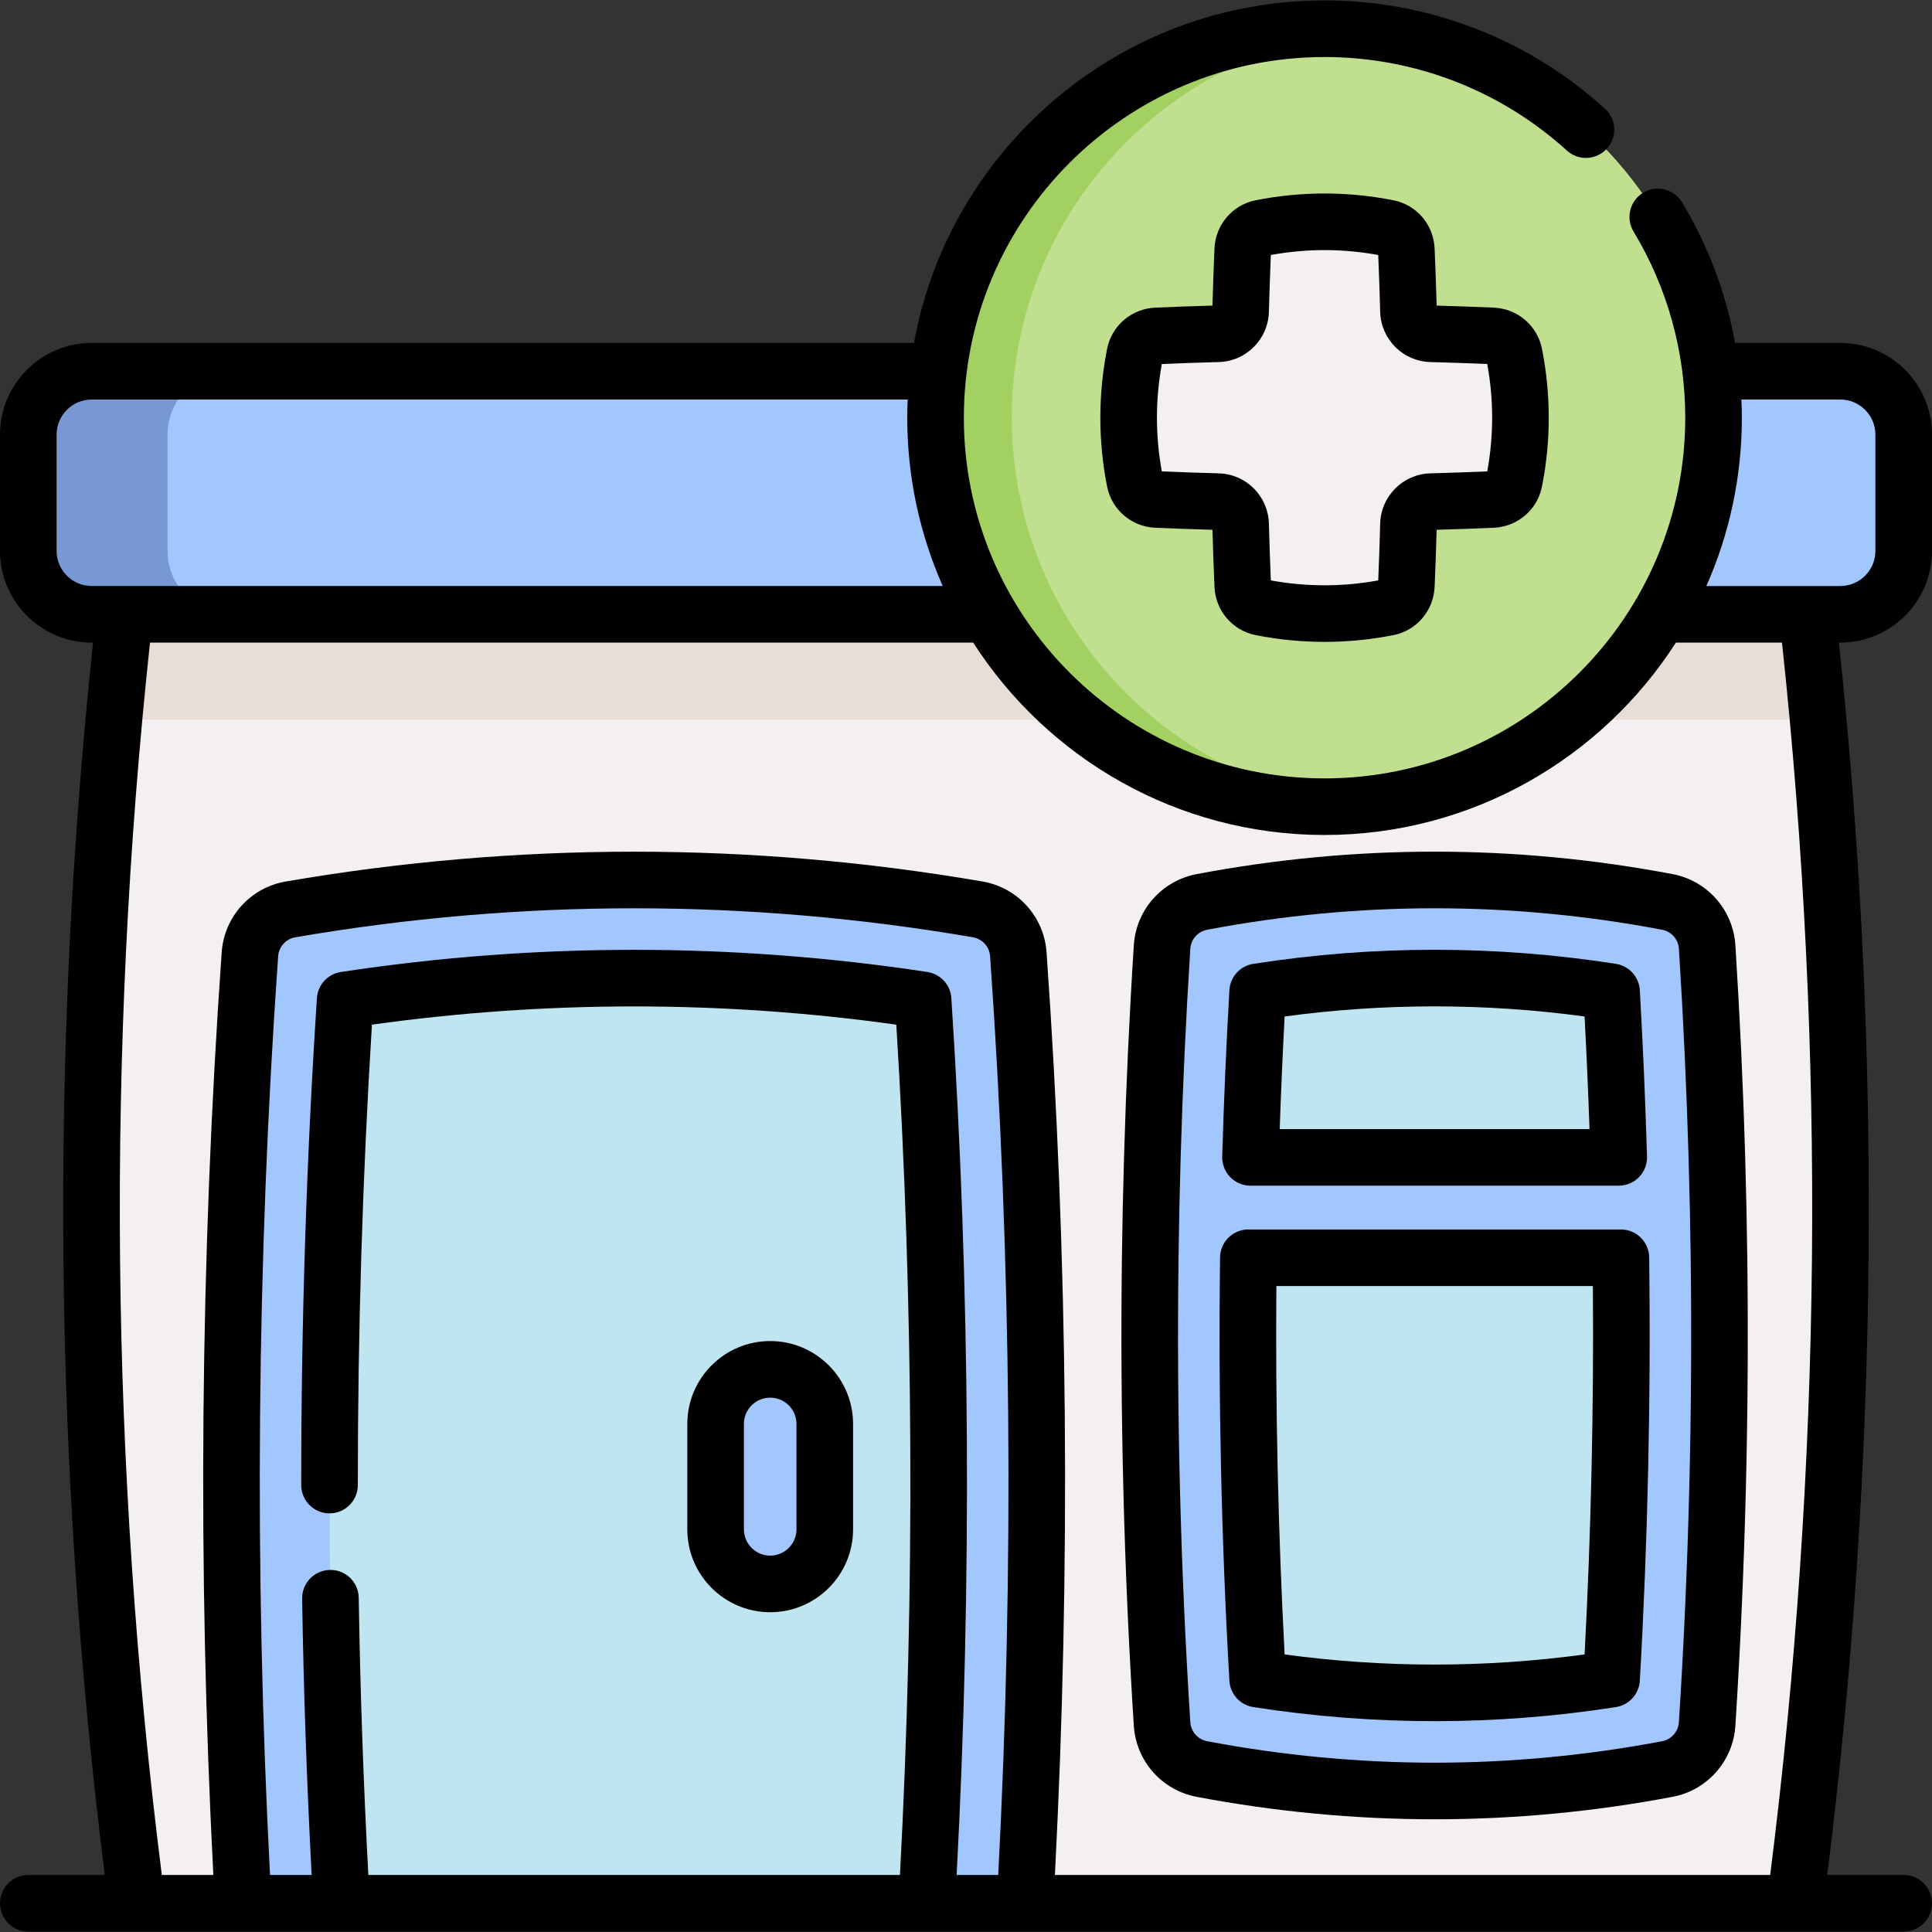 <svg id="Capa_1" enable-background="new 0 0 512 512" height="512" viewBox="0 0 512 512" width="512" xmlns="http://www.w3.org/2000/svg"><rect x="0" y="0" width="512" height="512" fill="#333333" stroke="none"/><g><g><path d="m475.72 504.39h-439.44c-13.72-104.55-15.76-209.1-6.12-313.66 1.68-18.26 3.72-36.53 6.12-54.8 56.79-5.24 113.59-8.45 170.38-9.61 32.89-.69 65.79-.69 98.68 0 56.79 1.16 113.59 4.37 170.38 9.61 2.4 18.27 4.44 36.54 6.12 54.8 9.64 104.56 7.6 209.11-6.12 313.66z" fill="#f5f0f0"/><path d="m481.84 190.73h-451.68c1.68-18.26 3.72-36.53 6.12-54.8 56.79-5.24 113.59-8.45 170.38-9.61h98.68c56.79 1.16 113.59 4.37 170.38 9.61 2.4 18.27 4.44 36.54 6.12 54.8z" fill="#e8ded8"/><path d="m487.703 98.383h-463.406c-9.277 0-16.797 7.52-16.797 16.797v30.819c0 9.277 7.52 16.797 16.797 16.797h463.406c9.277 0 16.797-7.52 16.797-16.797v-30.819c0-9.277-7.52-16.797-16.797-16.797z" fill="#a2c6fe"/><path d="m61.21 162.796h-36.91c-9.28 0-16.8-7.53-16.8-16.8v-30.82c0-9.28 7.52-16.8 16.8-16.8h36.91c-9.28 0-16.8 7.52-16.8 16.8v30.82c0 9.27 7.52 16.8 16.8 16.8z" fill="#7898d5"/><path d="m451.188 334.512c-.104-8.357-.283-16.713-.528-25.061-.509-17.552-1.319-35.075-2.431-52.533-.358-5.577-4.447-10.213-9.939-11.249-38.552-7.311-77.65-7.311-116.202 0-5.502 1.036-9.591 5.672-9.949 11.249-1.112 17.458-1.922 34.981-2.431 52.533-.245 8.347-.424 16.704-.528 25.061-.49 38.863.49 77.791 2.958 116.4.358 5.577 4.447 10.213 9.949 11.249 19.276 3.655 38.684 5.483 58.101 5.483 19.408 0 38.825-1.828 58.101-5.483 5.493-1.036 9.581-5.672 9.939-11.249 2.471-38.609 3.45-77.537 2.96-116.4z" fill="#bee5f0"/><path d="m97.253 504.39h-23.778c-4.263-82.357-3.724-165.541 1.634-247.691.383-5.88 4.436-10.716 9.822-11.72 55.151-10.233 111.088-10.233 166.239 0 5.386 1.005 9.438 5.84 9.822 11.72 5.358 82.15 5.897 165.334 1.634 247.691h-23.778z" fill="#bee5f0"/><path d="m271.66 504.39h-26.05c4.52-79.58 4.19-159.94-.98-239.39-50.86-7.72-102.3-7.72-153.16 0-5.17 79.45-5.5 159.81-.98 239.39h-26.05c-4.67-83.62-4.08-168.08 1.79-251.49.42-5.97 4.86-10.88 10.76-11.9 60.42-10.39 121.7-10.39 182.12 0 5.9 1.02 10.34 5.93 10.76 11.9 5.87 83.41 6.46 167.87 1.79 251.49z" fill="#a2c6fe"/><g><circle cx="351.018" cy="110.693" fill="#c0df8f" r="103.088"/><path d="m361.13 213.29c-3.32.32-6.7.49-10.11.49-56.93 0-103.09-46.15-103.09-103.09 0-56.93 46.16-103.08 103.09-103.08 3.41 0 6.79.17 10.11.49-52.2 5.08-92.98 49.07-92.98 102.59 0 53.53 40.78 97.52 92.98 102.6z" fill="#a2d162"/><g><path d="m395.534 89.017c-5.425-.233-10.85-.421-16.274-.568-3.279-.089-5.908-2.718-5.997-5.997-.147-5.425-.335-10.85-.568-16.274-.121-2.806-2.131-5.207-4.887-5.751-11.193-2.209-22.385-2.209-33.578 0-2.756.544-4.766 2.944-4.887 5.751-.233 5.425-.421 10.85-.568 16.274-.089 3.279-2.718 5.908-5.997 5.997-5.425.147-10.85.335-16.274.568-2.806.121-5.207 2.131-5.751 4.887-2.209 11.193-2.209 22.385 0 33.578.544 2.756 2.944 4.766 5.751 4.887 5.425.233 10.85.421 16.274.568 3.279.089 5.908 2.718 5.997 5.997.147 5.425.335 10.85.568 16.274.121 2.806 2.131 5.207 4.887 5.751 11.193 2.209 22.385 2.209 33.578 0 2.756-.544 4.766-2.944 4.887-5.751.233-5.425.421-10.85.568-16.274.089-3.279 2.718-5.908 5.997-5.997 5.425-.147 10.85-.335 16.274-.568 2.806-.121 5.207-2.131 5.751-4.887 2.209-11.193 2.209-22.385 0-33.578-.544-2.755-2.945-4.766-5.751-4.887z" fill="#f5f0f0"/></g></g><g fill="#a2c6fe"><path d="m455.55 333.32c-.11-8.87-.3-17.74-.56-26.6-.54-18.63-1.4-37.23-2.58-55.76-.38-5.92-4.72-10.84-10.55-11.94-40.92-7.76-82.42-7.76-123.34 0-5.84 1.1-10.18 6.02-10.56 11.94-1.18 18.53-2.04 37.13-2.58 55.76-.26 8.86-.45 17.73-.56 26.6-.52 41.25.52 82.57 3.14 123.55.38 5.92 4.72 10.84 10.56 11.94 20.46 3.88 41.06 5.82 61.67 5.82 20.6 0 41.21-1.94 61.67-5.82 5.83-1.1 10.17-6.02 10.55-11.94 2.62-40.98 3.66-82.3 3.14-123.55zm-122.26-70.48c31.16-4.86 62.63-4.86 93.79 0 .83 14.6 1.47 29.23 1.9 43.88h-97.58c.42-14.65 1.06-29.28 1.89-43.88zm93.79 182.14c-31.16 4.87-62.63 4.87-93.79 0-2.12-37.07-2.94-74.39-2.46-111.66h98.72c.47 37.27-.35 74.59-2.47 111.66z"/><path d="m204.108 419.758c-7.989 0-14.466-6.476-14.466-14.466v-27.933c0-7.989 6.476-14.466 14.466-14.466 7.989 0 14.466 6.476 14.466 14.466v27.933c0 7.989-6.477 14.466-14.466 14.466z"/></g></g><g><path d="m512 146v-30.82c0-13.399-10.9-24.3-24.3-24.3h-27.886c-2.386-13.14-7.125-25.777-14.064-37.267-2.142-3.546-6.751-4.684-10.298-2.542-3.545 2.142-4.684 6.752-2.542 10.297 8.963 14.839 13.7 31.895 13.7 49.323 0 52.708-42.882 95.59-95.591 95.59-52.708 0-95.589-42.882-95.589-95.59 0-52.703 42.881-95.58 95.589-95.58 23.805 0 46.615 8.805 64.229 24.793 3.066 2.783 7.81 2.555 10.595-.513 2.783-3.067 2.554-7.81-.513-10.594-20.38-18.499-46.77-28.687-74.31-28.687-54.218 0-99.445 39.216-108.809 90.77h-217.911c-13.399 0-24.3 10.901-24.3 24.3v30.82c0 13.399 10.901 24.3 24.3 24.3h.364c-11.509 108.424-10.467 218.206 3.099 326.59h-20.263c-4.142 0-7.5 3.358-7.5 7.5s3.358 7.5 7.5 7.5h497c4.143 0 7.5-3.358 7.5-7.5s-3.357-7.5-7.5-7.5h-20.263c13.566-108.383 14.609-218.165 3.1-326.59h.363c13.4 0 24.3-10.901 24.3-24.3zm-24.3-40.12c5.128 0 9.3 4.172 9.3 9.3v30.82c0 5.128-4.172 9.3-9.3 9.3h-35.498c6.043-13.653 9.408-28.745 9.408-44.61 0-1.607-.048-3.21-.117-4.81zm-472.7 40.12v-30.82c0-5.128 4.172-9.3 9.3-9.3h216.241c-.069 1.596-.111 3.198-.111 4.81 0 15.865 3.365 30.957 9.407 44.61h-225.537c-5.128 0-9.3-4.172-9.3-9.3zm58.711 107.426c.178-2.532 2.052-4.603 4.55-5.035 59.58-10.246 119.998-10.246 179.572-.001 2.504.433 4.378 2.504 4.556 5.036 5.671 80.582 6.383 162.451 2.151 243.463h-11.022c4.07-77.208 3.609-155.342-1.403-232.377-.229-3.516-2.875-6.399-6.359-6.928-51.562-7.827-103.849-7.827-155.411 0-3.484.529-6.129 3.411-6.359 6.927-2.777 42.641-4.176 86.061-4.156 129.051.002 4.141 3.359 7.497 7.5 7.497h.003c4.142-.002 7.499-3.361 7.497-7.503-.019-40.631 1.239-81.646 3.739-122.012 46.139-6.44 92.823-6.44 138.961 0 4.629 74.75 4.944 150.487.967 225.345h-140.884c-1.292-24.287-2.162-48.95-2.544-73.457-.064-4.142-3.469-7.467-7.616-7.382-4.142.064-7.447 3.474-7.382 7.616.38 24.426 1.244 49.005 2.522 73.223h-11.032c-4.232-81.011-3.521-162.88 2.15-243.463zm395.404 243.464h-189.556c4.219-81.366 3.488-163.585-2.208-244.516-.664-9.436-7.64-17.152-16.97-18.765-61.268-10.536-123.396-10.535-184.669.001-9.325 1.612-16.301 9.328-16.964 18.764-5.696 80.932-6.426 163.15-2.208 244.517h-13.656c-13.712-108.375-14.766-218.177-3.133-326.591h218.156c19.684 30.64 54.067 50.98 93.112 50.98s73.429-20.34 93.113-50.98h28.117c11.633 108.415 10.579 218.217-3.134 326.59z"/><path d="m395.856 81.524c-4.928-.212-10.012-.393-15.132-.538-.146-5.134-.326-10.218-.537-15.133-.272-6.312-4.767-11.57-10.929-12.785-12.104-2.388-24.378-2.388-36.482 0-6.162 1.216-10.655 6.474-10.928 12.786-.211 4.914-.392 9.998-.537 15.132-5.12.145-10.204.325-15.132.538-6.313.271-11.57 4.765-12.787 10.928-2.388 12.104-2.388 24.378 0 36.482 1.217 6.162 6.475 10.656 12.787 10.928 4.927.212 10.011.393 15.132.537.146 5.134.326 10.218.537 15.133.272 6.312 4.766 11.569 10.928 12.785 6.053 1.194 12.146 1.792 18.242 1.791 6.094 0 12.189-.597 18.24-1.791 6.162-1.216 10.656-6.473 10.929-12.786.211-4.914.392-9.998.537-15.132 5.12-.145 10.205-.325 15.132-.538 6.314-.272 11.572-4.766 12.786-10.928 2.389-12.104 2.389-24.379 0-36.48-1.214-6.162-6.472-10.657-12.786-10.929zm-1.719 43.398c-4.918.206-9.985.38-15.08.519-7.256.197-13.095 6.035-13.291 13.291-.139 5.109-.313 10.177-.519 15.081-9.448 1.727-19.01 1.727-28.458 0-.205-4.905-.38-9.972-.519-15.081-.196-7.256-6.034-13.094-13.291-13.291-5.095-.138-10.163-.313-15.081-.519-1.727-9.448-1.727-19.01 0-28.457 4.919-.206 9.986-.381 15.081-.519 7.257-.197 13.095-6.035 13.291-13.291.139-5.109.313-10.177.519-15.081 9.448-1.727 19.01-1.727 28.458 0 .205 4.905.38 9.972.519 15.081.196 7.257 6.034 13.095 13.291 13.292 5.095.138 10.162.312 15.08.519 1.727 9.446 1.727 19.007 0 28.456z"/><path d="m429.55 325.82h-98.72c-4.104 0-7.446 3.299-7.499 7.403-.481 37.347.35 75.091 2.472 112.185.201 3.528 2.838 6.436 6.329 6.982 15.943 2.491 31.998 3.737 48.053 3.737 16.056 0 32.11-1.246 48.054-3.737 3.491-.546 6.128-3.454 6.329-6.982 2.118-37.032 2.953-74.776 2.481-112.183-.052-4.105-3.394-7.405-7.499-7.405zm-9.62 112.624c-26.404 3.579-53.085 3.578-79.489 0-1.721-32.322-2.456-65.098-2.189-97.624h83.876c.258 32.573-.481 65.348-2.198 97.624z"/><path d="m331.4 314.22h97.58c2.027 0 3.969-.821 5.381-2.275 1.412-1.455 2.176-3.419 2.116-5.445-.425-14.432-1.067-29.265-1.909-44.085-.201-3.53-2.84-6.44-6.332-6.985-31.885-4.973-64.219-4.972-96.102 0-3.493.545-6.132 3.455-6.333 6.985-.85 14.943-1.488 29.778-1.898 44.091-.058 2.025.706 3.988 2.118 5.442 1.413 1.452 3.353 2.272 5.379 2.272zm9.042-44.843c26.402-3.57 53.087-3.569 79.485 0 .532 10.012.971 20.003 1.31 29.843h-82.099c.334-9.783.769-19.774 1.304-29.843z"/><path d="m443.258 231.651c-41.851-7.936-84.289-7.936-126.126-.002-9.207 1.734-16.057 9.477-16.657 18.834-1.179 18.528-2.051 37.375-2.592 56.017-.267 9.087-.455 18.079-.562 26.725-.523 41.446.538 83.207 3.154 124.125.6 9.353 7.449 17.096 16.646 18.828 20.824 3.949 42.043 5.951 63.067 5.951 21.025 0 42.245-2.002 63.062-5.95 9.199-1.736 16.044-9.479 16.644-18.831 2.616-40.916 3.678-82.677 3.154-124.122-.107-8.704-.297-17.696-.562-26.724-.541-18.644-1.413-37.491-2.593-56.023-.598-9.35-7.443-17.093-16.635-18.828zm1.668 224.739c-.161 2.509-1.993 4.586-4.463 5.052-19.904 3.775-40.184 5.689-60.273 5.689s-40.367-1.914-60.282-5.69c-2.467-.465-4.302-2.541-4.463-5.048-2.592-40.536-3.643-81.912-3.125-122.979.106-8.563.293-17.47.558-26.475.535-18.472 1.399-37.145 2.567-55.497.161-2.509 1.996-4.585 4.473-5.052 19.997-3.792 40.132-5.688 60.271-5.688s40.281 1.896 60.282 5.689c2.463.465 4.295 2.542 4.456 5.047 1.168 18.356 2.032 37.029 2.567 55.503.263 8.947.45 17.854.558 26.473v.001c.516 41.065-.534 82.44-3.126 122.975z"/><path d="m204.108 427.258c12.112 0 21.966-9.854 21.966-21.965v-27.934c0-12.112-9.854-21.966-21.966-21.966s-21.965 9.854-21.965 21.966v27.934c0 12.111 9.853 21.965 21.965 21.965zm-6.965-49.899c0-3.841 3.125-6.966 6.965-6.966s6.966 3.125 6.966 6.966v27.934c0 3.841-3.125 6.965-6.966 6.965s-6.965-3.125-6.965-6.965z"/></g></g></svg>